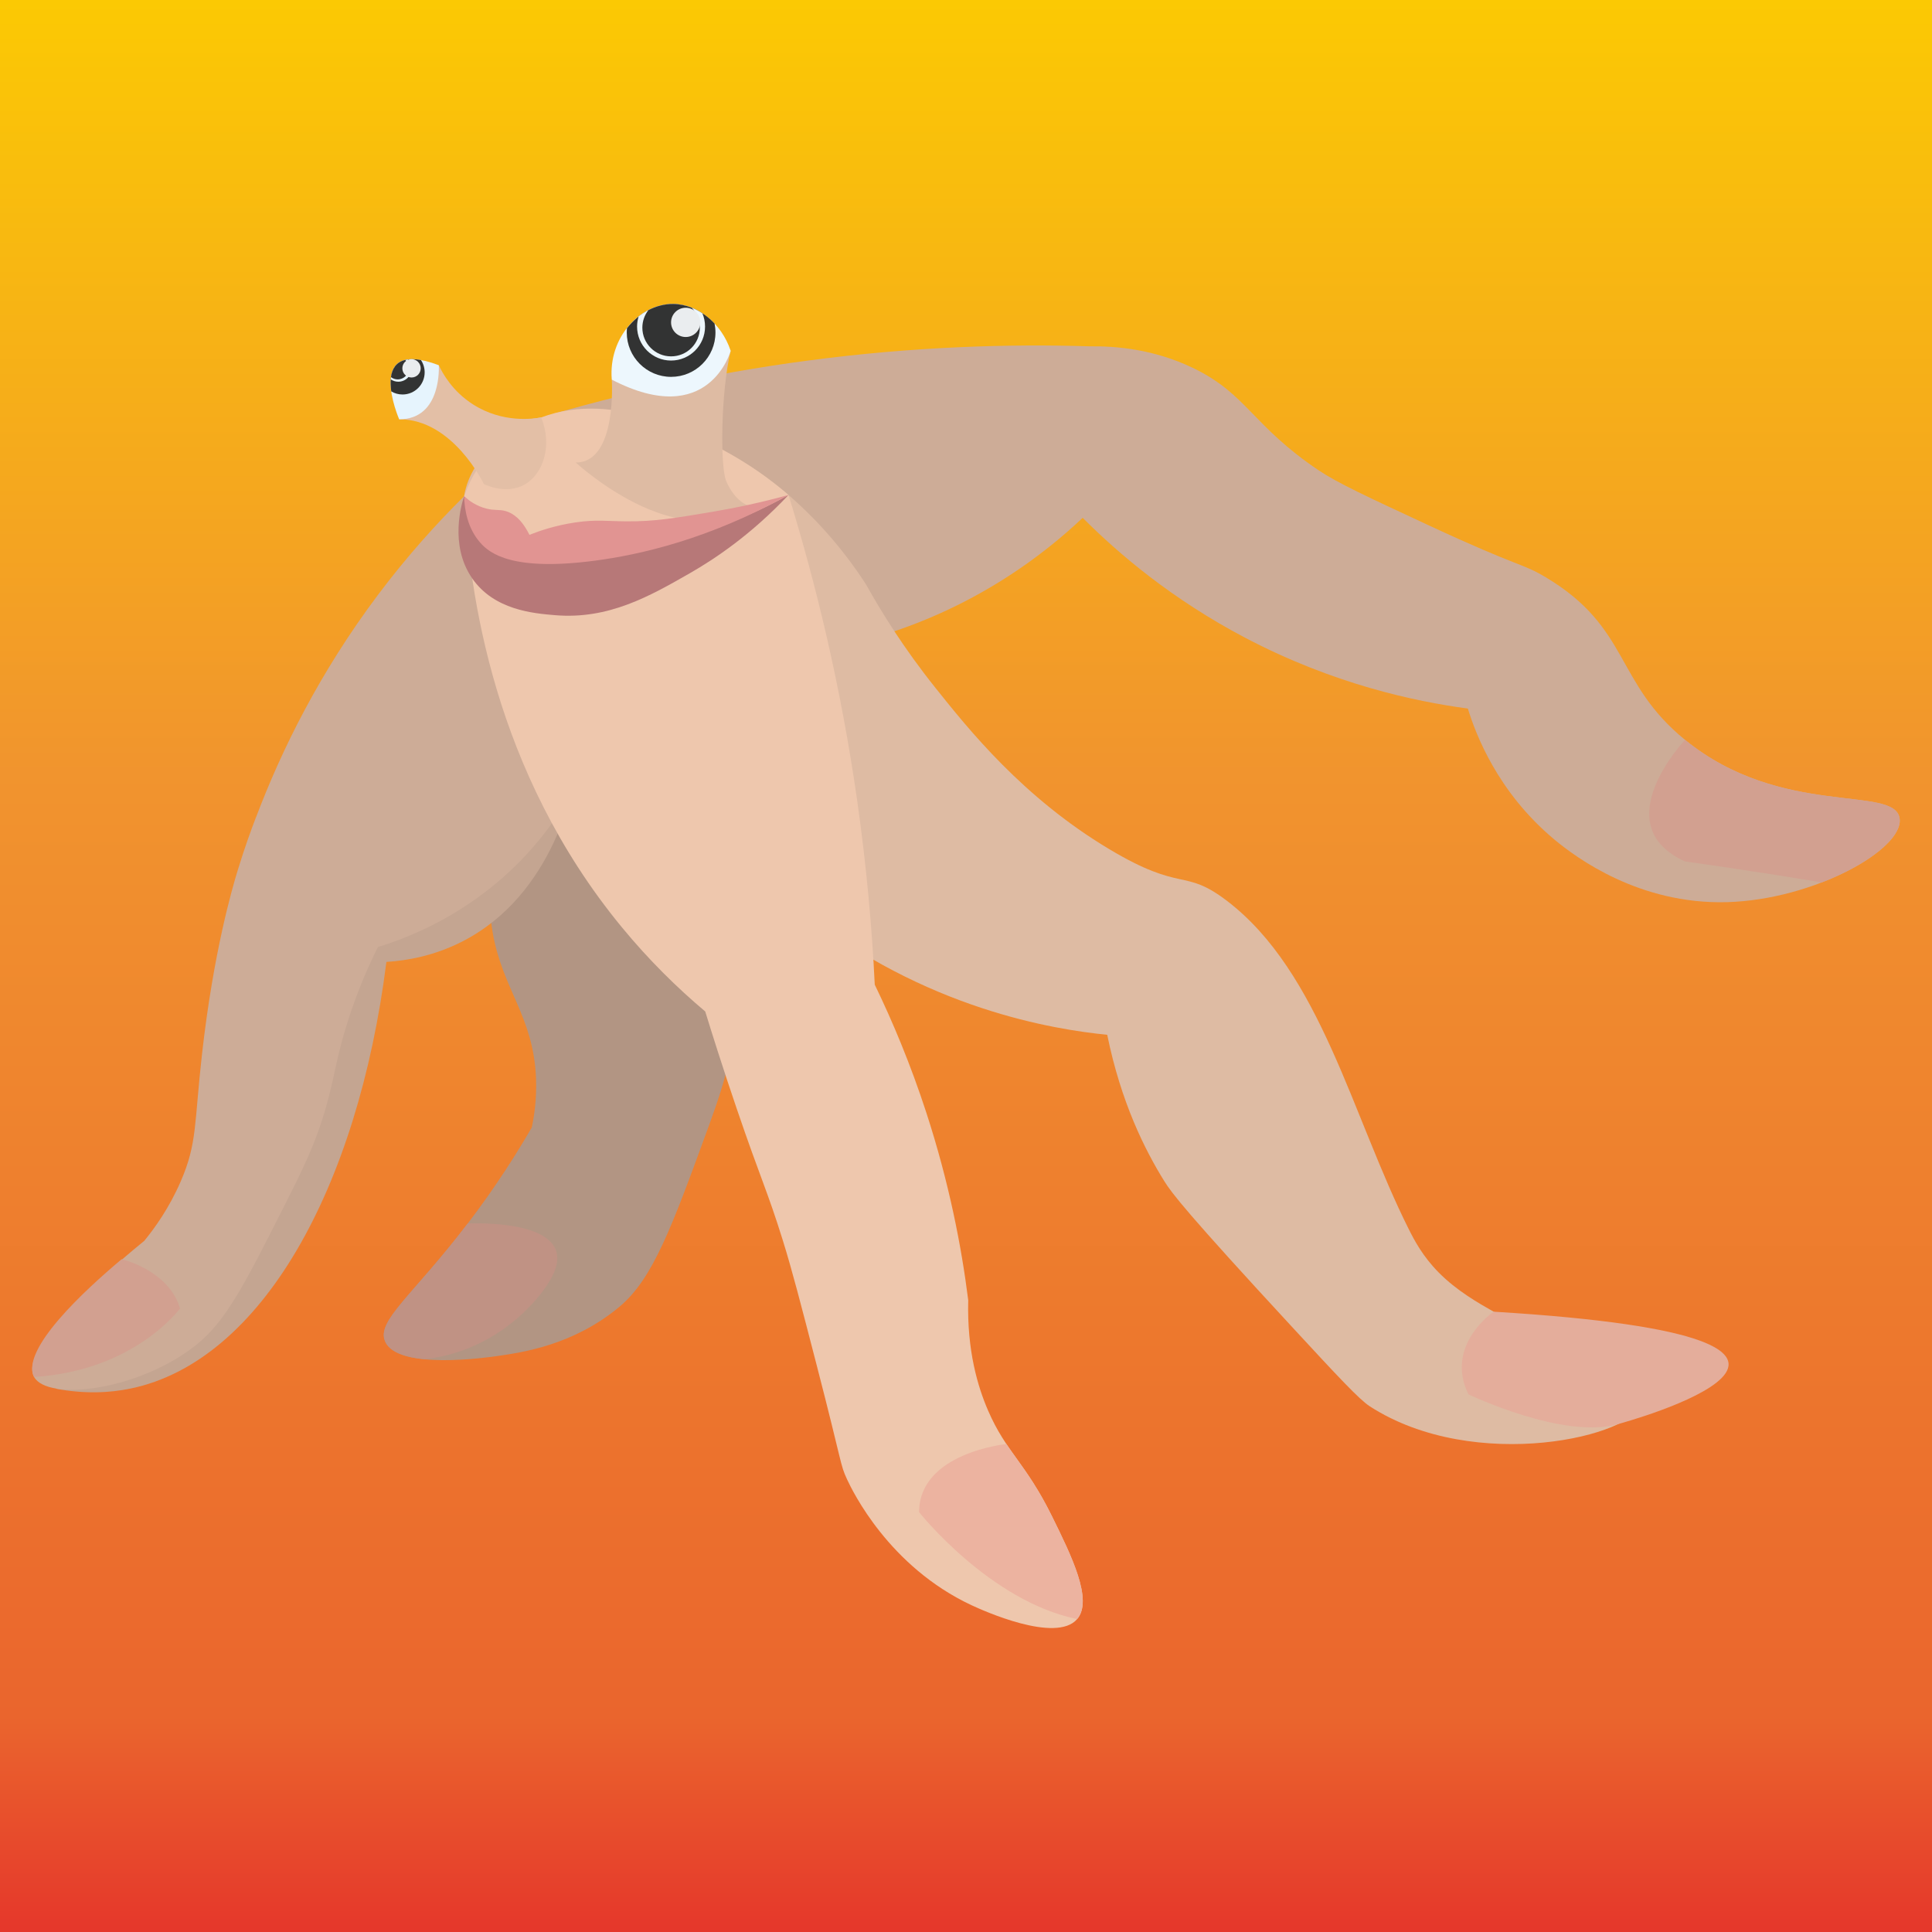 <?xml version="1.0" encoding="utf-8"?>
<!-- Generator: Adobe Illustrator 24.0.3, SVG Export Plug-In . SVG Version: 6.00 Build 0)  -->
<svg version="1.1" id="レイヤー_1" xmlns="http://www.w3.org/2000/svg" xmlns:xlink="http://www.w3.org/1999/xlink" x="0px"
	 y="0px" viewBox="0 0 425.2 425.2" style="enable-background:new 0 0 425.2 425.2;" xml:space="preserve">
<rect x="0" y="0" width="425.2" height="425.2" fill="#808080" stroke="none"/>
<style type="text/css">
	.st0{fill:url(#SVGID_1_);stroke:#000000;stroke-miterlimit:10;}
	.st1{clip-path:url(#SVGID_3_);}
	.st2{fill:#70C8DD;}
	.st3{fill:#65A2A3;}
	.st4{fill:#82CBCC;}
	.st5{fill:#7EC6C6;}
	.st6{fill:#F0F2F7;}
	.st7{fill:none;stroke:#000000;stroke-width:0.25;stroke-miterlimit:10;}
	.st8{fill:none;}
	.st9{fill:#F2DCCD;}
	.st10{fill:#D9B799;}
	.st11{fill:#C2A289;}
	.st12{fill:#B59680;}
	.st13{fill:#73172F;}
	.st14{fill:#65142D;}
	.st15{fill:#A80228;}
	.st16{fill:#5B0D27;}
	.st17{fill:#323333;}
	.st18{fill:#863156;}
	.st19{fill:#F1F9FE;}
	.st20{fill:#EAF6FD;}
	.st21{fill:#FCFEFF;}
	.st22{fill:#FFFFFF;}
	.st23{fill:#D8EFFC;}
	.st24{fill:#DFF2FC;}
	.st25{fill:#E6C6B0;}
	.st26{fill:#C8A68D;}
	.st27{fill:#323333;stroke:#000000;stroke-width:0.25;stroke-miterlimit:10;}
	.st28{fill:#F2F3F7;}
	.st29{fill:#F5F3F7;}
	.st30{fill:#EEF1F7;}
	.st31{fill:#E3E8F4;}
	.st32{fill:#F9F5F8;}
	.st33{fill:#ECECF4;}
	.st34{fill:#F1D0BC;}
	.st35{fill:#F3CCC2;}
	.st36{fill:#F2D7D1;}
	.st37{fill:#EECAC3;}
	.st38{fill:#F3E1DE;}
	.st39{fill:#5F1B32;}
	.st40{fill:#FFFFFF;stroke:#000000;stroke-miterlimit:10;}
	.st41{fill:#B29583;}
	.st42{fill:#C4A591;}
	.st43{fill:#CDAC97;}
	.st44{fill:#DEBBA3;}
	.st45{fill:#EEC7AD;}
	.st46{fill:#E3BFA6;}
	.st47{fill:#EDF7FD;}
	.st48{fill:#E6F4FD;}
	.st49{fill:#B77878;}
	.st50{fill:#E19492;}
	.st51{fill:#D2A090;}
	.st52{fill:#C09284;}
	.st53{fill:#ECB3A0;}
	.st54{fill:#E4AD9B;}
	.st55{fill:#EAEDEF;}
	.st56{fill:#70B1B2;}
	.st57{fill:#75B8B9;}
	.st58{fill:#59C4F1;}
	.st59{fill:#885D85;}
	.st60{fill:#835981;}
	.st61{fill:#91648E;}
	.st62{fill:#8D618A;}
	.st63{fill:#0E2B2B;}
	.st64{fill:#B3DCCF;}
	.st65{fill:#C5D7E2;}
	.st66{fill:#9AD3CD;}
	.st67{fill:#95D5F6;}
	.st68{fill:#82CACB;}
	.st69{fill:#8ACDCC;}
	.st70{fill:#7ABFC0;}
	.st71{fill:#A3D6CE;}
	.st72{fill:#B1DBCF;}
	.st73{fill:#6BA9AA;}
	.st74{fill:#609A9B;}
	.st75{fill:#80C8C9;}
	.st76{fill:#9BD5E0;}
	.st77{fill:#4E8182;}
	.st78{fill:#7CC3C4;}
	.st79{fill:none;stroke:#000000;stroke-miterlimit:10;}
	.st80{stroke:#000000;stroke-miterlimit:10;}
	.st81{fill:#ACA399;}
	.st82{fill:#D2C7BB;}
	.st83{fill:#C0B5AB;}
	.st84{fill:#E4D7CA;}
	.st85{fill:#727171;}
	.st86{fill:#595757;}
	.st87{fill:#DAAB9E;}
	.st88{fill:#E8B7A8;}
	.st89{fill:#898989;}
	.st90{fill:#D58289;}
	.st91{fill:#E38B92;}
	.st92{fill:#E2B1A3;}
	.st93{fill:#A36B6D;}
	.st94{fill:#B9BABA;}
	.st95{fill:#3E3A39;}
	.st96{fill:#B79086;}
	.st97{fill:#AEBBC2;}
	.st98{fill:#553D37;}
	.st99{fill:#4C4948;}
	.st100{fill:#B5B5B6;}
	.st101{fill:#9FA0A0;}
	.st102{fill:#F4E5D7;}
	.st103{fill:#F4E9D9;}
	.st104{fill:#6F1B05;}
	.st105{fill:#F4F6F7;}
	.st106{fill:#F1F3F4;}
	.st107{fill:#822510;}
	.st108{fill:#4E0500;}
	.st109{fill:#A2341F;}
	.st110{fill:#DFE1E2;}
	.st111{fill:#76200A;}
	.st112{fill:#5F1200;}
	.st113{fill:#3D0000;}
	.st114{fill:#E6EBEE;stroke:#9FA0A0;stroke-width:0.25;stroke-miterlimit:10;}
	.st115{fill:#F8FAFB;}
	.st116{fill:#F0F5F8;}
	.st117{fill:#CED9DF;stroke:#9FA0A0;stroke-width:0.25;stroke-miterlimit:10;}
	.st118{fill:#D3DEE5;stroke:#9FA0A0;stroke-width:0.25;stroke-miterlimit:10;}
	.st119{fill:#8C2A16;}
	.st120{fill:#A63620;}
	.st121{fill:#99301B;}
	.st122{fill:#A13019;}
	.st123{fill:#751B03;}
	.st124{fill:#460000;}
	.st125{fill:#7E230E;}
	.st126{fill:#E3E5E6;}
	.st127{fill:#DEE6EB;stroke:#9FA0A0;stroke-width:0.25;stroke-miterlimit:10;}
	.st128{fill:#BE3518;}
	.st129{fill:#290000;}
	.st130{fill:#320000;}
	.st131{fill:#2C0000;}
	.st132{fill:#EAEDEF;stroke:#9FA0A0;stroke-width:0.25;stroke-miterlimit:10;}
	.st133{fill:#9D9FA0;}
	.st134{fill:#110C0E;}
	.st135{fill:#181718;}
	.st136{fill:#202020;}
	.st137{fill:#252526;}
	.st138{fill:#DCDDDD;}
	.st139{fill:#1B1B1B;}
	.st140{fill:#3E3E3E;}
	.st141{fill:#3A3B3B;}
	.st142{fill:#363737;}
	.st143{fill:#2E2F2F;}
	.st144{fill:#161415;}
	.st145{fill:#530000;}
	.st146{fill:#680000;}
	.st147{fill:#7D0000;}
	.st148{fill:#910000;}
	.st149{fill:#A40000;}
	.st150{fill:#B60005;}
	.st151{fill:#470000;}
	.st152{fill:#292A2A;}
	.st153{fill:#414242;}
	.st154{fill:#D19C77;}
	.st155{fill:#D9A57D;}
	.st156{fill:#D09A77;}
	.st157{fill:#D8A07B;}
	.st158{fill:#C99A74;}
	.st159{fill:#D8A27B;}
	.st160{fill:#CC9A75;}
	.st161{fill:#BF906E;}
	.st162{fill:#D5A57C;}
	.st163{fill:#CA9D76;}
	.st164{fill:#E4AA80;}
	.st165{fill:#E1A77E;}
	.st166{fill:#E4A87F;}
	.st167{fill:#DDA37B;}
	.st168{fill:#7C3021;}
	.st169{fill:#D6A07A;}
	.st170{fill:#D59F7A;}
	.st171{fill:#644633;}
	.st172{fill:#D9A97E;}
	.st173{fill:#CEA178;}
	.st174{fill:#DCAB80;}
	.st175{fill:#E0AE82;}
	.st176{fill:#D4A07A;}
	.st177{fill:#CB9974;}
	.st178{fill:#DBA67E;}
	.st179{fill:#CF9D77;}
	.st180{fill:#DFA880;}
	.st181{fill:#D69D77;}
	.st182{fill:#D49E79;}
	.st183{fill:#E9EFF3;}
	.st184{fill:#CD9A76;}
	.st185{fill:#F0F4F7;}
	.st186{fill:#A2B4BD;}
	.st187{fill:#C6DBE7;}
	.st188{fill:#BED2DE;}
	.st189{fill:#D2E8F4;}
	.st190{fill:#C3D7E3;}
	.st191{fill:#BBCFDA;}
	.st192{fill:#CAE0EC;}
	.st193{fill:#32363A;}
	.st194{fill:#B3C6D1;}
	.st195{fill:#CCE1EE;}
	.st196{fill:#4A5257;}
	.st197{fill:#EDEFF1;}
	.st198{fill:#6A0F00;}
	.st199{fill:#C4361E;}
	.st200{fill:#772C16;}
	.st201{fill:#E85706;}
	.st202{fill:#CFE5F1;}
	.st203{fill:url(#背景_5_);}
	.st204{fill:#620F13;}
	.st205{fill:#BF1A20;}
	.st206{fill:#901D22;}
	.st207{fill:#EDF6F8;}
	.st208{fill:#F0F8F9;}
	.st209{fill:#BBCACA;}
	.st210{fill:#E83A37;}
	.st211{fill:url(#SVGID_4_);}
	.st212{fill:url(#SVGID_5_);}
	.st213{fill:#F3EEF6;}
	.st214{fill:#FBE2DE;}
	.st215{fill:#E4F3F6;}
	.st216{fill:#C13432;}
	.st217{fill:#D0C9CA;}
	.st218{fill:#00003D;}
	.st219{fill:url(#SVGID_6_);}
	.st220{fill:url(#SVGID_7_);}
	.st221{fill:#FFFFFF;stroke:#000000;stroke-width:0.5;stroke-miterlimit:10;}
	.st222{fill:url(#SVGID_8_);}
	.st223{fill:url(#SVGID_9_);}
	.st224{fill:url(#SVGID_10_);}
	.st225{fill:url(#SVGID_11_);}
	.st226{fill:url(#SVGID_12_);}
	.st227{fill:url(#SVGID_13_);}
	.st228{fill:url(#SVGID_14_);}
	.st229{fill:url(#SVGID_15_);}
	.st230{fill:url(#SVGID_16_);}
	.st231{fill:url(#SVGID_17_);}
	.st232{fill:url(#SVGID_18_);}
	.st233{fill:url(#SVGID_19_);}
	.st234{fill:url(#SVGID_20_);}
	.st235{fill:url(#SVGID_21_);}
	.st236{fill:url(#SVGID_22_);}
	.st237{fill:url(#SVGID_23_);}
	.st238{fill:url(#SVGID_24_);}
	.st239{fill:url(#SVGID_25_);}
	.st240{fill:url(#SVGID_26_);}
	.st241{fill:url(#SVGID_27_);}
	.st242{fill:url(#SVGID_28_);}
	.st243{fill:url(#SVGID_29_);}
	.st244{fill:url(#SVGID_30_);}
	.st245{fill:url(#SVGID_31_);}
	.st246{fill:url(#SVGID_32_);}
	.st247{fill:url(#SVGID_33_);}
	.st248{fill:url(#SVGID_34_);}
	.st249{fill:url(#SVGID_35_);}
	.st250{fill:url(#SVGID_36_);}
	.st251{fill:url(#SVGID_37_);}
	.st252{fill:url(#SVGID_38_);}
	.st253{fill:url(#SVGID_39_);}
	.st254{fill:url(#SVGID_40_);}
	.st255{fill:url(#SVGID_41_);}
	.st256{fill:url(#SVGID_42_);}
	.st257{fill:url(#SVGID_43_);}
	.st258{fill:url(#SVGID_44_);}
	.st259{fill:url(#SVGID_45_);}
	.st260{fill:url(#SVGID_46_);}
	.st261{fill:url(#SVGID_47_);}
	.st262{fill:url(#SVGID_48_);}
	.st263{fill:url(#SVGID_49_);}
	.st264{fill:url(#SVGID_50_);}
	.st265{fill:url(#SVGID_51_);}
	.st266{fill:url(#SVGID_52_);}
	.st267{fill:url(#SVGID_53_);}
	.st268{fill:url(#SVGID_54_);}
	.st269{fill:url(#SVGID_55_);}
	.st270{fill:url(#SVGID_56_);}
	.st271{fill:url(#SVGID_57_);}
	.st272{fill:url(#SVGID_58_);}
	.st273{fill:url(#SVGID_59_);}
	.st274{fill:url(#SVGID_60_);}
	.st275{fill:url(#SVGID_61_);}
	.st276{fill:url(#SVGID_62_);}
	.st277{fill:url(#SVGID_63_);}
	.st278{fill:url(#SVGID_64_);}
	.st279{fill:url(#SVGID_65_);}
	.st280{fill:url(#SVGID_66_);}
	.st281{fill:url(#SVGID_67_);}
	.st282{fill:url(#SVGID_68_);}
	.st283{fill:url(#SVGID_69_);}
	.st284{fill:url(#SVGID_70_);}
	.st285{fill:url(#SVGID_71_);}
	.st286{fill:url(#SVGID_72_);}
	.st287{fill:url(#SVGID_73_);}
	.st288{fill:url(#SVGID_74_);}
	.st289{fill:url(#SVGID_75_);}
	.st290{fill:url(#SVGID_76_);}
	.st291{fill:url(#SVGID_77_);}
	.st292{fill:url(#SVGID_78_);}
	.st293{fill:url(#SVGID_79_);}
	.st294{fill:url(#SVGID_80_);}
	.st295{fill:url(#SVGID_81_);}
	.st296{fill:url(#SVGID_82_);}
	.st297{fill:url(#SVGID_83_);}
	.st298{fill:url(#SVGID_84_);}
	.st299{fill:url(#SVGID_85_);}
	.st300{fill:url(#SVGID_86_);}
	.st301{fill:url(#SVGID_87_);}
	.st302{fill:url(#SVGID_88_);}
	.st303{fill:url(#SVGID_89_);}
	.st304{fill:url(#SVGID_90_);}
	.st305{fill:url(#SVGID_91_);}
	.st306{fill:url(#SVGID_92_);}
	.st307{fill:url(#SVGID_93_);}
	.st308{fill:url(#SVGID_94_);}
	.st309{fill:url(#SVGID_95_);}
	.st310{fill:url(#SVGID_96_);}
	.st311{fill:url(#SVGID_97_);}
	.st312{fill:url(#SVGID_98_);}
	.st313{fill:url(#SVGID_99_);}
	.st314{fill:url(#SVGID_100_);}
	.st315{fill:url(#SVGID_101_);}
	.st316{fill:url(#SVGID_102_);}
	.st317{fill:url(#SVGID_103_);}
	.st318{fill:url(#SVGID_104_);}
	.st319{fill:url(#SVGID_105_);}
	.st320{fill:url(#SVGID_106_);}
	.st321{fill:url(#SVGID_107_);}
	.st322{fill:url(#SVGID_108_);}
	.st323{fill:url(#SVGID_109_);}
	.st324{fill:url(#SVGID_110_);}
	.st325{fill:url(#SVGID_111_);}
	.st326{fill:url(#SVGID_112_);}
	.st327{fill:url(#SVGID_113_);}
	.st328{fill:url(#SVGID_114_);}
	.st329{fill:url(#SVGID_115_);}
	.st330{fill:url(#SVGID_116_);}
	.st331{fill:url(#SVGID_117_);}
	.st332{fill:url(#SVGID_118_);}
	.st333{fill:url(#SVGID_119_);}
	.st334{fill:url(#SVGID_120_);}
	.st335{fill:url(#SVGID_121_);}
	.st336{fill:#E60012;}
	.st337{fill:url(#SVGID_122_);}
	.st338{fill:#070001;}
	.st339{fill:#989898;}
	.st340{fill:#040000;}
	.st341{fill:#666767;}
	.st342{fill:#333333;}
	.st343{fill:#E5E144;}
	.st344{fill:#BCBC29;}
	.st345{fill:#EAE673;}
	.st346{fill:#681217;}
	.st347{fill:#636332;}
	.st348{fill:#8A1E22;}
	.st349{fill:#DFDCE3;}
	.st350{fill:#A62224;}
</style>
<linearGradient id="SVGID_1_" gradientUnits="userSpaceOnUse" x1="212.598" y1="-12.402" x2="212.598" y2="427.215">
	<stop  offset="0" style="stop-color:#FFF21F"/>
	<stop  offset="0" style="stop-color:#FFE400"/>
	<stop  offset="0" style="stop-color:#FED700"/>
	<stop  offset="0" style="stop-color:#FDCF00"/>
	<stop  offset="0" style="stop-color:#FCCD00"/>
	<stop  offset="0.416" style="stop-color:#F1942E"/>
	<stop  offset="0.888" style="stop-color:#EA652D"/>
	<stop  offset="1" style="stop-color:#E5352B"/>
</linearGradient>
<rect x="-7.9" y="-12.4" class="st0" width="441" height="450"/>
<g>
	<path class="st41" d="M189.42,122.71c-18.43-5.83-36.86-11.66-55.28-17.49c-7.04,8.22-19.46,25.11-23.87,49.63
		c-2.16,11.99-1.81,22.49-0.85,30.43c-2.21,8.71-1.78,15.45-0.98,20.02c2.21,12.56,9,18.42,9.53,32.03
		c0.18,4.6-0.42,8.38-0.94,10.81c-2.81,4.86-7.47,12.46-14.1,21.15c-12.08,15.83-20.08,21.37-18.19,25.89
		c2.7,6.44,22.49,3.58,24.77,3.25c5.55-0.8,16.73-2.42,26.79-10.81c7.41-6.18,11.52-17.43,19.74-39.95
		c4.21-11.52,5.27-16.52,4.7-22.56c-0.88-9.33-5.2-16.32-8.13-20.24c6.67-4.22,17.89-12.62,26.49-27.07
		C193.24,154.03,190.57,130.21,189.42,122.71z"/>
	<path class="st42" d="M12.27,305.63c6.37,1.19,11.84,0.93,16.49-0.04c28.68-5.95,49.97-43.86,56.28-93.89
		c4.66-0.29,10.47-1.36,16.44-4.36c20.77-10.43,24.98-35.01,25.53-38.53c-0.57,1.57-3.28,8.57-10.94,12.45
		c-6.66,3.38-12.91,2.31-14.77,1.91c0,0-7.88,0.95-13.76,4.3c-23.15,13.2-16.69,46.5-40.92,83.25
		C35.16,288.1,21.44,299.22,12.27,305.63z"/>
	<path class="st43" d="M418.07,180.11c-1.09-7.46-25.98,0.04-47.22-17.28c-15.49-12.62-12.07-24.61-30.52-35.7
		c-5.54-3.33-5.4-1.98-25.91-11.52c-13.31-6.19-19.97-9.26-24.19-12.09c-14.75-9.92-15.76-16.84-27.76-22.58
		c-8.6-4.12-16.91-4.79-22.58-4.72c-17.73-0.55-38.67,0.04-61.96,3.12c-22.5,2.97-42.27,7.62-58.84,12.55
		c-0.07,14.82-0.14,29.64-0.21,44.46c9.32,3.8,34.83,12.77,66.54,5.76c27.59-6.1,45.41-21.09,52.86-28.15
		c7.73,7.76,19.52,17.87,35.82,26.43c19.35,10.15,37.14,13.97,48.95,15.55c1.68,5.47,6.44,18.29,19,28.79
		c4.92,4.11,18.78,14.34,38.01,13.82C399.29,198.01,419.06,186.88,418.07,180.11z"/>
	<path class="st43" d="M134.97,142.24c-10.94-11.01-21.89-22.02-32.83-33.02c-6.16,6.09-12.58,13.23-18.85,21.56
		c-12.93,17.19-21.33,34.28-26.89,48.96c0,0,0,0-0.01-0.01c-1.03,2.66-2.53,6.76-4.08,11.83c-1.22,4-5.31,17.95-7.84,40.33
		c-1.74,15.39-1.03,19.67-4.68,28.08c-2.57,5.94-5.76,10.33-8.03,13.11c-4.1,3.34-28.06,23.09-24.26,29.96
		c2.94,5.31,22.66,3.19,35.55-6.94c6.65-5.22,10.87-13.59,19.32-30.32c4.34-8.59,7.16-14.18,9.51-22.59
		c1.89-6.77,2.18-10.71,4.76-18.73c2.26-7.03,4.78-12.53,6.54-16.05c6.06-1.82,24.67-8.25,38.28-27.2
		C132.98,165.18,134.65,148.9,134.97,142.24z"/>
	<path class="st44" d="M356.12,302.43c-6.66-5.71-10.87-5.65-21.23-10.61c0,0-2.59-1.11-6.16-3.14c-3.3-1.87-8.12-4.59-12.12-8.65
		c-3.48-3.53-5.32-7.03-6.54-9.46c-12.51-24.94-19.43-56.6-40.05-72.32c-9.59-7.31-9.66-1.65-25.95-11.4
		c-19.03-11.4-30.97-26.43-38.13-35.38c-7.09-8.86-12.05-16.94-15.27-22.72c-4.02-6.29-20.95-31.21-51.38-36.47
		c-8.74-1.51-16.59-1.05-22.9,0c-2.77,1.5-12.68,7.27-14.26,16.94c-2.07,12.67,10.67,28.97,32.83,33.02
		c3.81,10.87,14.52,36.74,41.1,57.98c27.51,21.99,56.21,26.38,67.62,27.52c3.03,14.89,8.33,25.42,12.58,32.24
		c1.61,2.59,4.91,6.97,28.37,32.35c9.64,10.43,14.51,15.68,16.84,17.18c23.22,15,58.78,6.52,59.75-0.79
		C361.46,307.01,359.68,305.49,356.12,302.43z"/>
	<path class="st45" d="M231.55,333.76c-5.88-11.92-10.08-14.06-14.09-23.32c-2.26-5.22-4.66-13.18-4.37-24.29
		c-1.49-11.88-4.23-25.94-9.23-41.3c-3.46-10.62-7.41-20.02-11.34-28.14c-0.61-12.58-1.82-26.1-3.85-40.39
		c-3.62-25.38-9.13-47.97-15.13-67.38c-2.55-2.2-6.83-5.61-12.65-8.92c-6.7-3.8-25.43-14.44-41.77-8.14
		c-6.18,2.38-10.21,6.5-10.63,6.93c-3.72,3.87-5.49,7.97-6.33,10.41c1.06,21.09,6.42,60.49,34.67,94.82
		c5.98,7.27,12.24,13.4,18.38,18.57c1.46,4.76,3.8,12.2,6.89,21.27c5.39,15.83,6.75,18.06,10.2,29.15
		c2.04,6.56,3.84,13.52,7.44,27.43c5.77,22.31,5.13,21.75,6.65,25.05c1.21,2.62,9.22,19.25,27.43,27.77
		c2.37,1.11,18.58,8.47,23.24,3.06C240.63,352.17,235.78,342.34,231.55,333.76z"/>
	<path class="st44" d="M134.64,83.55c0,0,1.24,18.28-7.93,18.24c0,0,22.21,20.62,38.07,9.52c0,0-2.97-0.79-4.96-5.45
		c-1.36-3.2-1.17-19.75,0.99-28.65C152.09,79.32,143.36,81.44,134.64,83.55z"/>
	<path class="st46" d="M96.57,80.38c0.85,1.81,3.01,5.74,7.53,8.62c6.55,4.19,13.32,3.17,15,2.87c2.58,6.27,0.41,12.68-3.9,14.91
		c-3.78,1.96-8.02,0.08-8.71-0.24c0,0-6.74-14.27-18.64-14.27L96.57,80.38z"/>
	<path class="st47" d="M134.64,83.55c-0.77-9.38,6.28-16.7,13.48-16.65c5.38,0.03,10.65,4.18,12.69,10.31
		C160.81,77.21,156.05,94.66,134.64,83.55z"/>
	<path class="st48" d="M96.57,80.38c0,0,0.79,11.9-8.72,11.9C87.85,92.28,79.92,74.04,96.57,80.38z"/>
	<path class="st17" d="M86.11,86.14c0.73,0.43,1.57,0.68,2.48,0.68c2.69,0,4.87-2.18,4.87-4.87c0-1-0.3-1.94-0.82-2.71
		C86.35,78.11,85.56,82.23,86.11,86.14z"/>
	<path class="st17" d="M157.46,73.18c0-0.68-0.07-1.34-0.2-1.98c-2.51-2.68-5.8-4.28-9.13-4.3c-3.8-0.02-7.55,2.02-10.14,5.32
		c-0.03,0.32-0.05,0.63-0.05,0.96c0,5.39,4.37,9.76,9.76,9.76C153.09,82.94,157.46,78.57,157.46,73.18z"/>
	<path class="st47" d="M155.17,71.87c0-1.04-0.21-2.02-0.59-2.92c-1.98-1.3-4.21-2.04-6.46-2.05c-2.67-0.02-5.32,0.98-7.56,2.72
		c-0.22,0.71-0.35,1.46-0.35,2.25c0,4.13,3.35,7.48,7.48,7.48C151.82,79.35,155.17,76,155.17,71.87z"/>
	<path class="st48" d="M86,83.49c0.47,0.33,1.04,0.52,1.66,0.52c1.61,0,2.91-1.3,2.91-2.91c0-0.77-0.31-1.47-0.8-1.99
		C87.13,79.45,86.16,81.29,86,83.49z"/>
	<path class="st49" d="M102.14,109.22c2.47,2.4,5.49,5,9.13,7.53c2.47,1.72,4.86,3.16,7.08,4.35c6.95,0.54,16.78,0.55,28.19-1.93
		c11.7-2.54,20.84-6.78,27-10.24c-8.21,8.74-16.25,14.1-21.76,17.25c-8.74,5-17.82,10.2-29.63,9.21c-4.79-0.4-13.42-1.13-18.24-8.12
		C98.79,119.85,101.66,110.68,102.14,109.22z"/>
	<path class="st50" d="M102.14,109.22c1.06,0.96,2.7,2.16,4.93,2.72c1.9,0.47,2.81,0.13,4.25,0.55c1.5,0.44,3.44,1.66,5.2,5.22
		c2.29-0.91,5.79-2.1,10.16-2.74c4.5-0.66,6.92-0.26,11.21-0.23c6.19,0.04,10.51-0.69,18.91-2.1c4.9-0.83,10.54-2,16.73-3.7
		c-17.65,9.81-32.82,13.16-42.58,14.45c-18.09,2.39-23.18-1.56-25.28-3.98C102.87,116.2,102.23,112.13,102.14,109.22z"/>
	<path class="st51" d="M39.62,287.97c-2.49-8.46-12.84-10.84-12.85-10.84C18.64,283.96,4.48,297,7.5,303.04
		C29.63,301.69,39.62,287.97,39.62,287.97z"/>
	<path class="st52" d="M84.74,295.18c1.04,2.48,4.6,3.57,8.72,3.97h0c18.06-2.08,26.75-16.07,26.75-16.07
		c10.7-15.34-17.28-13.8-17.28-13.8C90.84,285.13,82.85,290.67,84.74,295.18z"/>
	<path class="st53" d="M231.55,333.76c-3.96-8.03-7.16-11.62-10.05-15.95l0,0c0,0-19.18,1.88-19.23,14.98
		c0,0,15.51,19.59,34.78,23.54C240.63,352.17,235.78,342.34,231.55,333.76z"/>
	<path class="st54" d="M328.73,288.68c0,0-10.88,7.37-5.55,18.19c0,0,21.03,10.08,33.02,6.52
		C356.2,313.39,425.97,294.58,328.73,288.68z"/>
	<path class="st51" d="M370.85,189.59c0,0,14.21,1.95,30.07,4.62c10.33-3.98,17.76-9.89,17.15-14.1
		c-1.09-7.46-25.98,0.04-47.22-17.28C370.85,162.83,353.1,181.54,370.85,189.59z"/>
	<path class="st17" d="M154.02,72.12c0-1.7-0.68-3.25-1.78-4.39c-1.33-0.53-2.72-0.82-4.12-0.83c-1.87-0.01-3.72,0.48-5.43,1.36
		c-0.82,1.07-1.32,2.4-1.32,3.85c0,3.49,2.83,6.32,6.32,6.32C151.19,78.44,154.02,75.61,154.02,72.12z"/>
	<path class="st17" d="M86.05,83c0.41,0.31,0.92,0.5,1.47,0.5c1.36,0,2.47-1.11,2.47-2.47c0-0.72-0.31-1.36-0.8-1.81
		C87.17,79.7,86.29,81.19,86.05,83z"/>
	<circle class="st55" cx="150.91" cy="70.95" r="3.22"/>
	<circle class="st55" cx="90.57" cy="81.06" r="2.02"/>
</g>
<g id="レイヤー_5">
</g>
<g id="レイヤー_4">
</g>
<g id="レイヤー_3">
</g>
<g id="レイヤー_2">
</g>
<g id="レイヤー_6">
	<g id="レイヤー_7">
	</g>
</g>
</svg>
